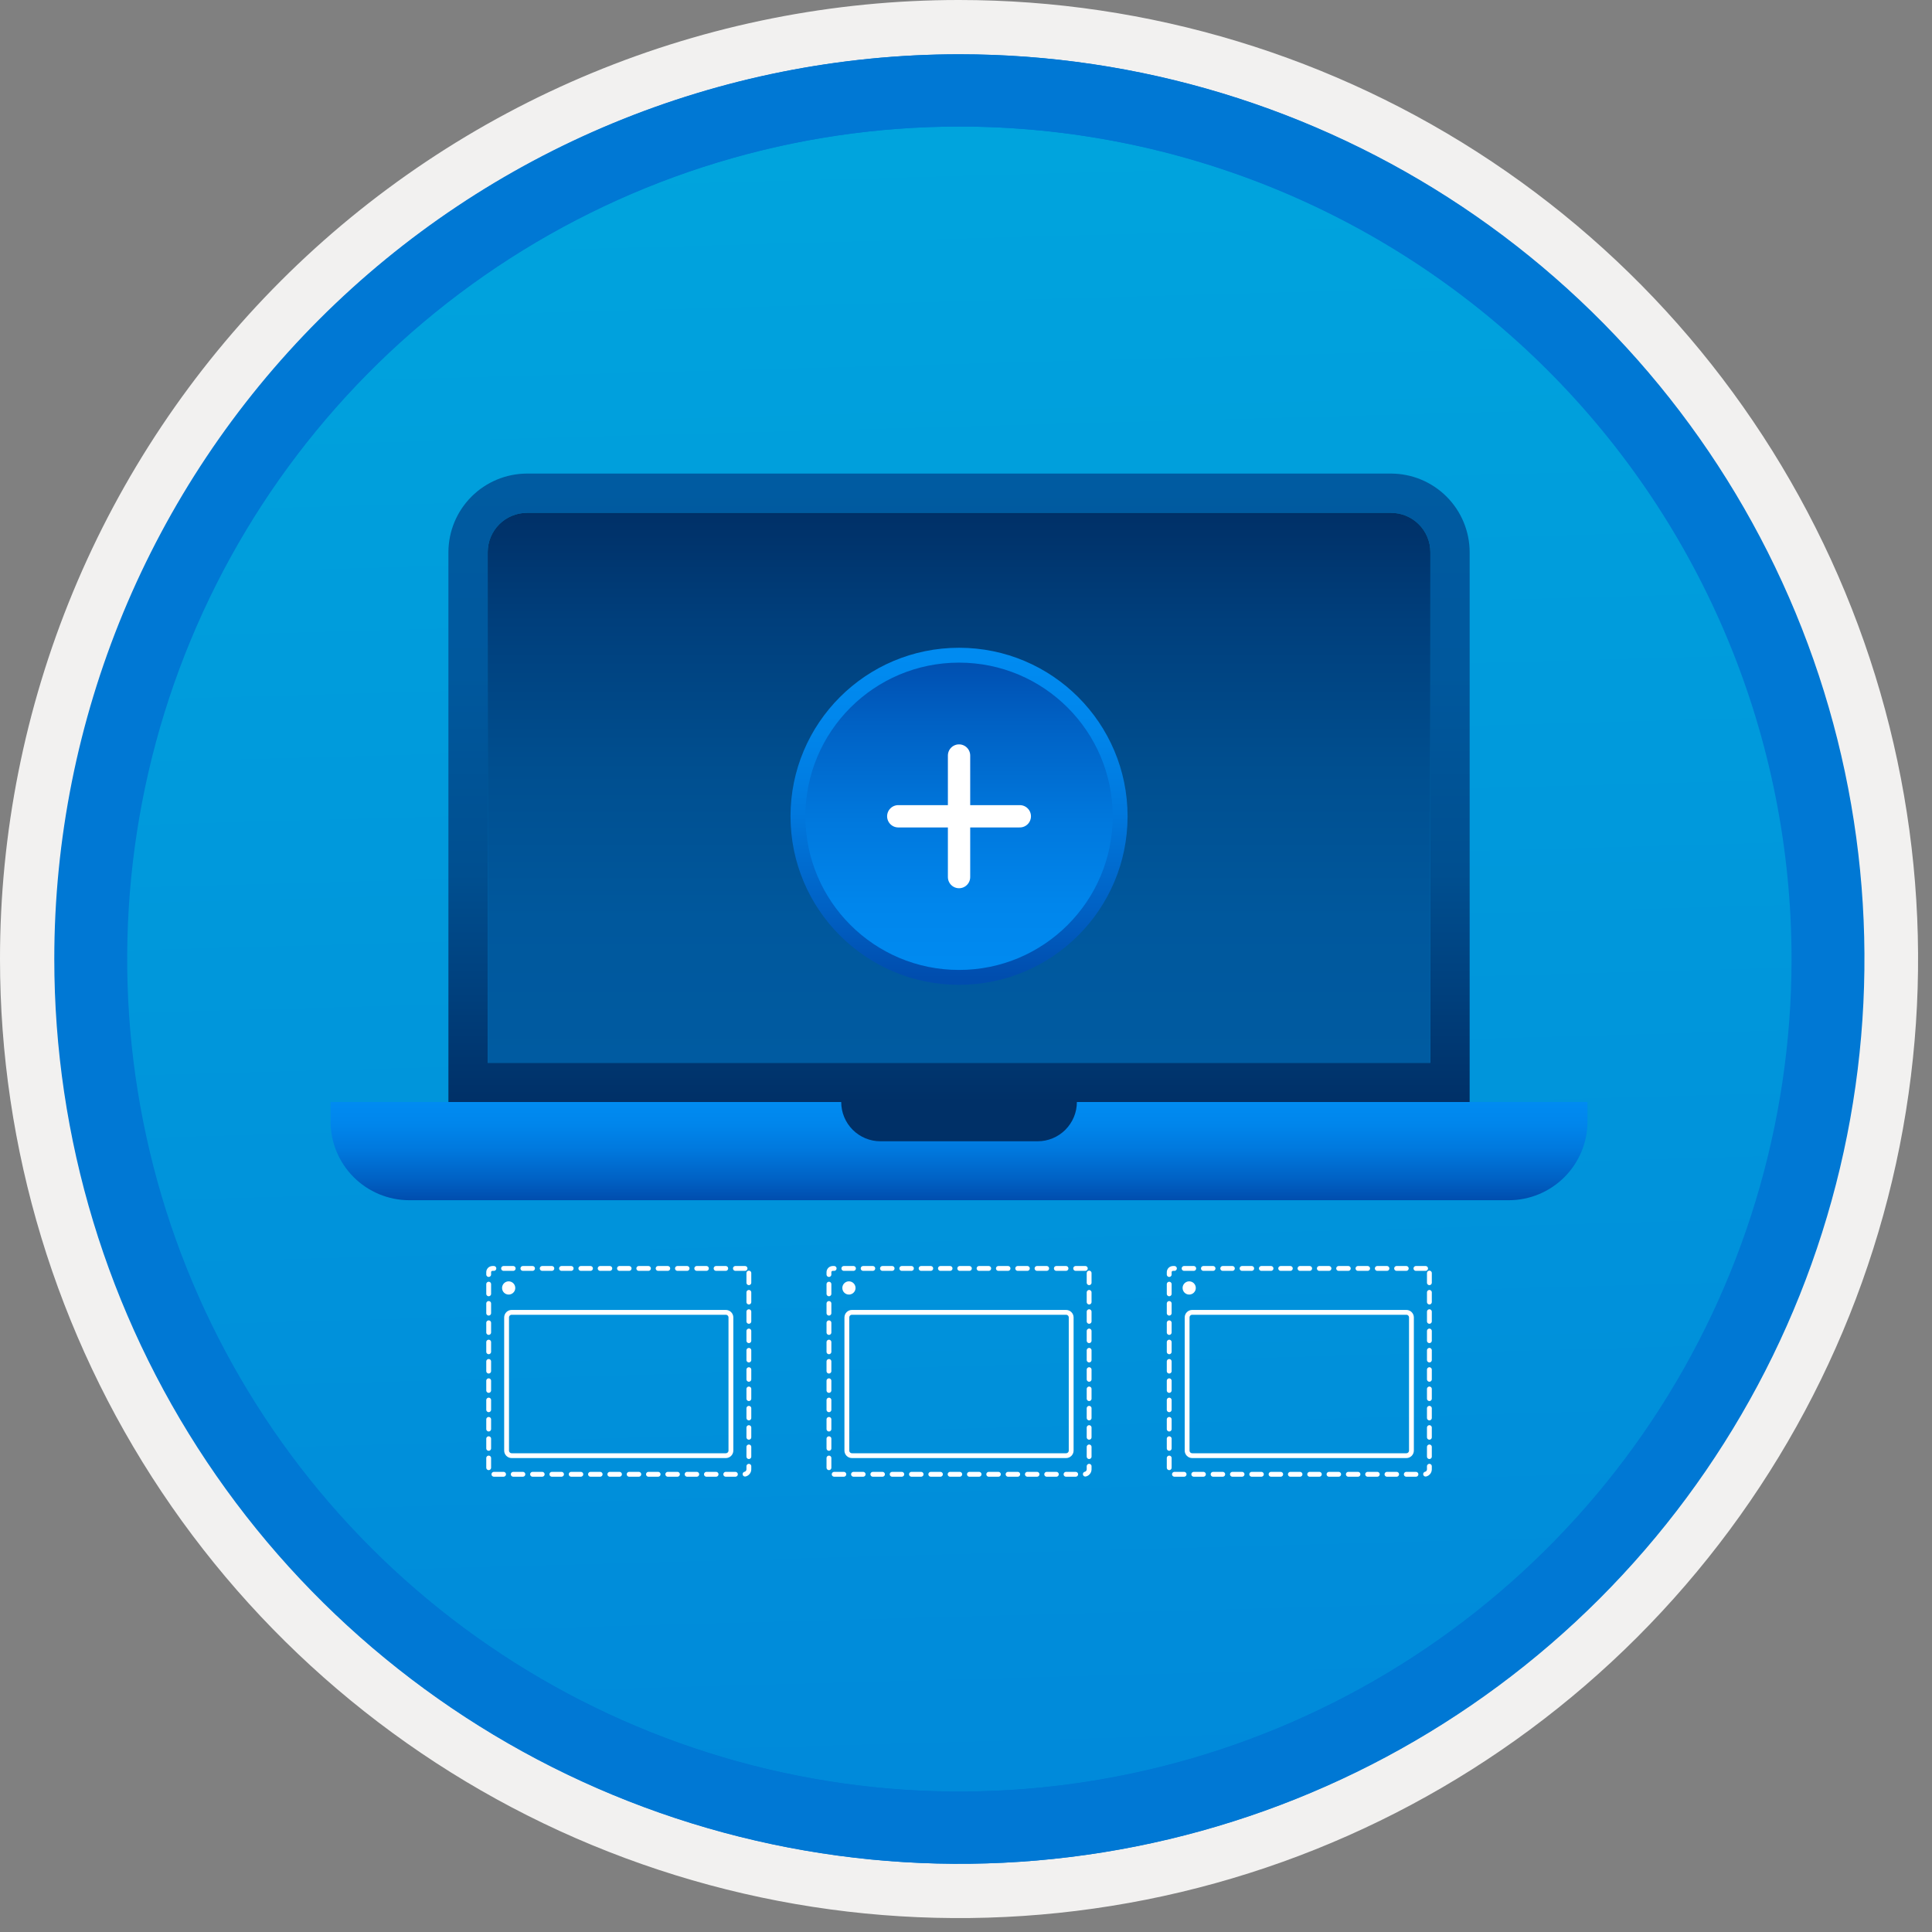 <svg width="100" height="100" viewBox="0 0 100 100" fill="none" xmlns="http://www.w3.org/2000/svg">
<rect x="0" y="0" width="100" height="100" fill="#808080" stroke="none"/>
<g clip-path="url(#clip0_608_527)">
<path d="M49.64 96.45C40.382 96.45 31.332 93.705 23.634 88.561C15.936 83.418 9.936 76.107 6.393 67.553C2.85 59 1.923 49.588 3.73 40.508C5.536 31.428 9.994 23.087 16.54 16.54C23.087 9.994 31.428 5.536 40.508 3.729C49.588 1.923 59 2.85 67.553 6.393C76.107 9.936 83.418 15.936 88.561 23.634C93.705 31.332 96.45 40.382 96.45 49.64C96.451 55.787 95.24 61.874 92.888 67.554C90.535 73.233 87.088 78.394 82.741 82.741C78.394 87.087 73.234 90.535 67.554 92.888C61.875 95.24 55.787 96.45 49.64 96.45V96.45Z" fill="url(#paint0_linear_608_527)"/>
<path fill-rule="evenodd" clip-rule="evenodd" d="M95.54 49.64C95.54 58.718 92.848 67.593 87.805 75.141C82.761 82.689 75.592 88.572 67.205 92.046C58.818 95.52 49.589 96.429 40.685 94.658C31.782 92.887 23.603 88.515 17.184 82.096C10.765 75.677 6.393 67.498 4.622 58.595C2.851 49.691 3.76 40.462 7.234 32.075C10.708 23.688 16.591 16.519 24.139 11.476C31.688 6.432 40.562 3.74 49.64 3.74C55.668 3.74 61.636 4.927 67.205 7.234C72.774 9.541 77.834 12.921 82.096 17.184C86.359 21.446 89.739 26.506 92.046 32.075C94.353 37.644 95.54 43.612 95.54 49.64V49.64ZM49.64 3.62732e-07C59.458 3.62732e-07 69.055 2.911 77.219 8.366C85.382 13.82 91.744 21.573 95.501 30.644C99.258 39.714 100.242 49.695 98.326 59.324C96.411 68.954 91.683 77.799 84.741 84.741C77.799 91.683 68.954 96.411 59.324 98.326C49.695 100.242 39.714 99.258 30.644 95.501C21.573 91.744 13.82 85.382 8.366 77.219C2.911 69.055 3.62732e-07 59.458 3.62732e-07 49.64C-0.001 43.121 1.283 36.666 3.777 30.643C6.271 24.62 9.928 19.147 14.537 14.537C19.147 9.928 24.62 6.271 30.643 3.777C36.666 1.283 43.121 -0.001 49.64 3.62732e-07V3.62732e-07Z" fill="#F2F1F0"/>
<path fill-rule="evenodd" clip-rule="evenodd" d="M92.73 49.64C92.73 58.163 90.202 66.493 85.468 73.58C80.733 80.666 74.003 86.189 66.129 89.45C58.256 92.711 49.592 93.565 41.233 91.902C32.874 90.24 25.197 86.136 19.17 80.109C13.144 74.083 9.04 66.405 7.378 58.047C5.715 49.688 6.568 41.024 9.83 33.15C13.091 25.277 18.614 18.547 25.7 13.812C32.786 9.077 41.117 6.55 49.64 6.55C55.298 6.55 60.902 7.664 66.13 9.829C71.358 11.995 76.108 15.169 80.11 19.17C84.111 23.171 87.285 27.922 89.45 33.15C91.616 38.378 92.73 43.981 92.73 49.64V49.64ZM49.64 2.81C58.902 2.81 67.956 5.557 75.657 10.702C83.358 15.848 89.36 23.162 92.905 31.719C96.449 40.276 97.377 49.692 95.57 58.776C93.763 67.86 89.303 76.205 82.753 82.754C76.204 89.303 67.86 93.763 58.776 95.57C49.691 97.377 40.276 96.45 31.718 92.905C23.161 89.361 15.848 83.359 10.702 75.657C5.556 67.956 2.81 58.902 2.81 49.64C2.811 37.22 7.745 25.31 16.527 16.528C25.309 7.745 37.22 2.811 49.64 2.81V2.81Z" fill="#0078D4"/>
<path d="M27.276 24.512C26.199 24.515 25.166 24.944 24.404 25.706C23.642 26.468 23.213 27.5 23.21 28.578V57.04H76.069V28.578C76.066 27.5 75.637 26.468 74.875 25.706C74.113 24.944 73.081 24.515 72.003 24.512H27.276ZM72.003 26.545C72.542 26.545 73.059 26.76 73.44 27.141C73.821 27.522 74.035 28.039 74.036 28.578V55.007H25.243V28.578C25.244 28.039 25.458 27.522 25.839 27.141C26.22 26.759 26.737 26.545 27.276 26.545L72.003 26.545Z" fill="url(#paint1_linear_608_527)"/>
<path d="M25.243 28.578C25.244 28.039 25.458 27.522 25.839 27.141C26.22 26.759 26.737 26.545 27.276 26.545H72.003C72.542 26.545 73.059 26.76 73.44 27.141C73.821 27.522 74.035 28.039 74.036 28.578V55.007H25.243V28.578Z" fill="url(#paint2_linear_608_527)"/>
<path d="M17.111 57.04V58.057C17.114 59.134 17.543 60.167 18.305 60.928C19.067 61.69 20.099 62.12 21.177 62.123H78.102C79.18 62.12 80.212 61.69 80.974 60.928C81.736 60.167 82.165 59.134 82.168 58.057V57.04H17.111Z" fill="url(#paint3_linear_608_527)"/>
<path fill-rule="evenodd" clip-rule="evenodd" d="M45.574 59.073H53.706C54.245 59.073 54.762 58.859 55.143 58.478C55.524 58.096 55.739 57.58 55.739 57.04H43.541C43.541 57.58 43.755 58.097 44.136 58.478C44.517 58.859 45.034 59.073 45.574 59.073Z" fill="#003067"/>
<path d="M49.64 50.589C54.245 50.589 57.978 46.856 57.978 42.251C57.978 37.647 54.245 33.913 49.64 33.913C45.035 33.913 41.302 37.647 41.302 42.251C41.302 46.856 45.035 50.589 49.64 50.589Z" fill="url(#paint4_linear_608_527)" stroke="url(#paint5_linear_608_527)" stroke-width="0.77" stroke-miterlimit="10"/>
<path d="M49.64 39.106V45.397" stroke="white" stroke-width="1.155" stroke-linecap="round" stroke-linejoin="round"/>
<path d="M46.494 42.251H52.785" stroke="white" stroke-width="1.155" stroke-linecap="round" stroke-linejoin="round"/>
<path fill-rule="evenodd" clip-rule="evenodd" d="M92.764 49.64C92.764 58.163 90.237 66.493 85.502 73.58C80.767 80.666 74.037 86.189 66.164 89.45C58.29 92.711 49.626 93.565 41.267 91.902C32.909 90.24 25.231 86.136 19.204 80.109C13.178 74.083 9.074 66.405 7.412 58.047C5.749 49.688 6.602 41.024 9.864 33.15C13.125 25.277 18.648 18.547 25.734 13.812C32.82 9.077 41.151 6.55 49.674 6.55C55.333 6.55 60.936 7.664 66.164 9.829C71.392 11.995 76.142 15.169 80.144 19.17C84.145 23.171 87.319 27.922 89.484 33.15C91.65 38.378 92.764 43.981 92.764 49.64V49.64ZM49.674 2.81C58.936 2.81 67.99 5.557 75.691 10.702C83.392 15.848 89.395 23.162 92.939 31.719C96.484 40.276 97.411 49.692 95.604 58.776C93.797 67.86 89.337 76.205 82.788 82.754C76.238 89.303 67.894 93.763 58.81 95.57C49.726 97.377 40.31 96.45 31.753 92.905C23.196 89.361 15.882 83.359 10.736 75.657C5.59 67.956 2.844 58.902 2.844 49.64C2.845 37.22 7.779 25.31 16.561 16.528C25.343 7.745 37.254 2.811 49.674 2.81V2.81Z" fill="#0078D4"/>
<path d="M38.564 65.654H25.491C25.465 65.654 25.439 65.659 25.415 65.669C25.391 65.678 25.369 65.693 25.351 65.711C25.333 65.73 25.318 65.751 25.308 65.775C25.299 65.799 25.294 65.825 25.294 65.851V76.052C25.294 76.12 25.321 76.185 25.369 76.233C25.417 76.281 25.483 76.308 25.55 76.309H38.504C38.572 76.308 38.637 76.281 38.685 76.233C38.734 76.185 38.761 76.12 38.761 76.052V65.851C38.761 65.825 38.756 65.799 38.746 65.775C38.736 65.751 38.722 65.73 38.703 65.711C38.685 65.693 38.663 65.678 38.639 65.669C38.615 65.659 38.59 65.654 38.564 65.654V65.654Z" stroke="white" stroke-width="0.25" stroke-linecap="round" stroke-linejoin="round" stroke-dasharray="0.5 0.5"/>
<path d="M26.33 67.006C26.397 67.005 26.463 66.985 26.519 66.948C26.575 66.91 26.619 66.856 26.645 66.794C26.67 66.731 26.677 66.663 26.663 66.597C26.65 66.53 26.617 66.47 26.569 66.422C26.521 66.374 26.46 66.342 26.394 66.329C26.328 66.316 26.259 66.323 26.197 66.349C26.135 66.375 26.082 66.419 26.044 66.475C26.007 66.532 25.987 66.598 25.987 66.665C25.987 66.71 25.996 66.755 26.013 66.796C26.03 66.838 26.055 66.876 26.087 66.907C26.119 66.939 26.157 66.964 26.198 66.981C26.24 66.998 26.285 67.006 26.33 67.006V67.006Z" fill="white"/>
<path d="M37.567 67.927H26.485C26.339 67.927 26.221 68.045 26.221 68.191V75.081C26.221 75.227 26.339 75.345 26.485 75.345H37.567C37.713 75.345 37.832 75.227 37.832 75.081V68.191C37.832 68.045 37.713 67.927 37.567 67.927Z" stroke="white" stroke-width="0.25" stroke-miterlimit="10"/>
<path d="M56.176 65.654H43.103C43.077 65.654 43.051 65.659 43.027 65.669C43.003 65.678 42.982 65.693 42.963 65.711C42.945 65.73 42.931 65.751 42.921 65.775C42.911 65.799 42.906 65.825 42.906 65.851V76.052C42.906 76.12 42.933 76.185 42.981 76.233C43.03 76.281 43.095 76.308 43.163 76.309H56.117C56.184 76.308 56.25 76.281 56.298 76.233C56.346 76.185 56.373 76.12 56.373 76.052V65.851C56.373 65.825 56.368 65.799 56.358 65.775C56.349 65.751 56.334 65.73 56.316 65.711C56.297 65.693 56.276 65.678 56.252 65.669C56.228 65.659 56.202 65.654 56.176 65.654V65.654Z" stroke="white" stroke-width="0.25" stroke-linecap="round" stroke-linejoin="round" stroke-dasharray="0.5 0.5"/>
<path d="M43.942 67.006C44.009 67.005 44.075 66.985 44.131 66.948C44.187 66.91 44.231 66.856 44.257 66.794C44.282 66.731 44.289 66.663 44.275 66.597C44.262 66.53 44.229 66.47 44.181 66.422C44.133 66.374 44.073 66.342 44.006 66.329C43.94 66.316 43.871 66.323 43.809 66.349C43.747 66.375 43.694 66.419 43.656 66.475C43.619 66.532 43.599 66.598 43.599 66.665C43.599 66.71 43.608 66.755 43.625 66.796C43.642 66.838 43.667 66.876 43.699 66.907C43.731 66.939 43.769 66.964 43.81 66.981C43.852 66.998 43.897 67.006 43.942 67.006V67.006Z" fill="white"/>
<path d="M55.179 67.927H44.097C43.951 67.927 43.833 68.045 43.833 68.191V75.081C43.833 75.227 43.951 75.345 44.097 75.345H55.179C55.325 75.345 55.444 75.227 55.444 75.081V68.191C55.444 68.045 55.325 67.927 55.179 67.927Z" stroke="white" stroke-width="0.25" stroke-miterlimit="10"/>
<path d="M73.788 65.654H60.715C60.689 65.654 60.663 65.659 60.639 65.669C60.615 65.678 60.594 65.693 60.575 65.711C60.557 65.73 60.543 65.751 60.533 65.775C60.523 65.799 60.518 65.825 60.518 65.851V76.052C60.518 76.12 60.545 76.185 60.593 76.233C60.642 76.281 60.707 76.308 60.775 76.309H73.728C73.797 76.308 73.862 76.281 73.91 76.233C73.958 76.185 73.985 76.12 73.985 76.052V65.851C73.985 65.825 73.98 65.799 73.971 65.775C73.961 65.751 73.946 65.73 73.928 65.711C73.909 65.693 73.888 65.678 73.864 65.669C73.84 65.659 73.814 65.654 73.788 65.654V65.654Z" stroke="white" stroke-width="0.25" stroke-linecap="round" stroke-linejoin="round" stroke-dasharray="0.5 0.5"/>
<path d="M61.554 67.006C61.621 67.005 61.687 66.985 61.743 66.948C61.799 66.91 61.843 66.856 61.869 66.794C61.894 66.731 61.901 66.663 61.887 66.597C61.874 66.53 61.841 66.47 61.794 66.422C61.746 66.374 61.685 66.342 61.618 66.329C61.552 66.316 61.483 66.323 61.421 66.349C61.359 66.375 61.306 66.419 61.268 66.475C61.231 66.532 61.211 66.598 61.211 66.665C61.211 66.71 61.22 66.755 61.237 66.796C61.254 66.838 61.279 66.876 61.311 66.907C61.343 66.939 61.381 66.964 61.423 66.981C61.464 66.998 61.509 67.006 61.554 67.006V67.006Z" fill="white"/>
<path d="M72.792 67.927H61.709C61.563 67.927 61.445 68.045 61.445 68.191V75.081C61.445 75.227 61.563 75.345 61.709 75.345H72.792C72.938 75.345 73.056 75.227 73.056 75.081V68.191C73.056 68.045 72.938 67.927 72.792 67.927Z" stroke="white" stroke-width="0.25" stroke-miterlimit="10"/>
</g>
<defs>
<linearGradient id="paint0_linear_608_527" x1="47.87" y1="-15.153" x2="51.852" y2="130.615" gradientUnits="userSpaceOnUse">
<stop stop-color="#00ABDE"/>
<stop offset="1" stop-color="#007ED8"/>
</linearGradient>
<linearGradient id="paint1_linear_608_527" x1="49.64" y1="57.04" x2="49.64" y2="24.453" gradientUnits="userSpaceOnUse">
<stop stop-color="#003067"/>
<stop offset="0.165" stop-color="#003F7C"/>
<stop offset="0.362" stop-color="#004F90"/>
<stop offset="0.681" stop-color="#00589D"/>
<stop offset="1" stop-color="#005BA1"/>
</linearGradient>
<linearGradient id="paint2_linear_608_527" x1="49.639" y1="55.007" x2="49.639" y2="26.494" gradientUnits="userSpaceOnUse">
<stop stop-color="#005BA1"/>
<stop offset="0.26" stop-color="#00589D"/>
<stop offset="0.53" stop-color="#004F90"/>
<stop offset="0.8" stop-color="#003F7C"/>
<stop offset="1" stop-color="#003067"/>
</linearGradient>
<linearGradient id="paint3_linear_608_527" x1="49.64" y1="62.123" x2="49.64" y2="57.04" gradientUnits="userSpaceOnUse">
<stop stop-color="#004DAE"/>
<stop offset="0.21" stop-color="#0061C4"/>
<stop offset="0.51" stop-color="#0078DD"/>
<stop offset="0.78" stop-color="#0086EC"/>
<stop offset="1" stop-color="#008BF1"/>
</linearGradient>
<linearGradient id="paint4_linear_608_527" x1="49.64" y1="50.589" x2="49.64" y2="33.913" gradientUnits="userSpaceOnUse">
<stop stop-color="#008BF1"/>
<stop offset="0.22" stop-color="#0086EC"/>
<stop offset="0.49" stop-color="#0078DD"/>
<stop offset="0.79" stop-color="#0061C4"/>
<stop offset="1" stop-color="#004DAE"/>
</linearGradient>
<linearGradient id="paint5_linear_608_527" x1="49.64" y1="33.913" x2="49.64" y2="50.589" gradientUnits="userSpaceOnUse">
<stop stop-color="#008BF1"/>
<stop offset="0.22" stop-color="#0086EC"/>
<stop offset="0.49" stop-color="#0078DD"/>
<stop offset="0.79" stop-color="#0061C4"/>
<stop offset="1" stop-color="#004DAE"/>
</linearGradient>
<clipPath id="clip0_608_527">
<rect width="99.28" height="99.28" fill="white"/>
</clipPath>
</defs>
</svg>
